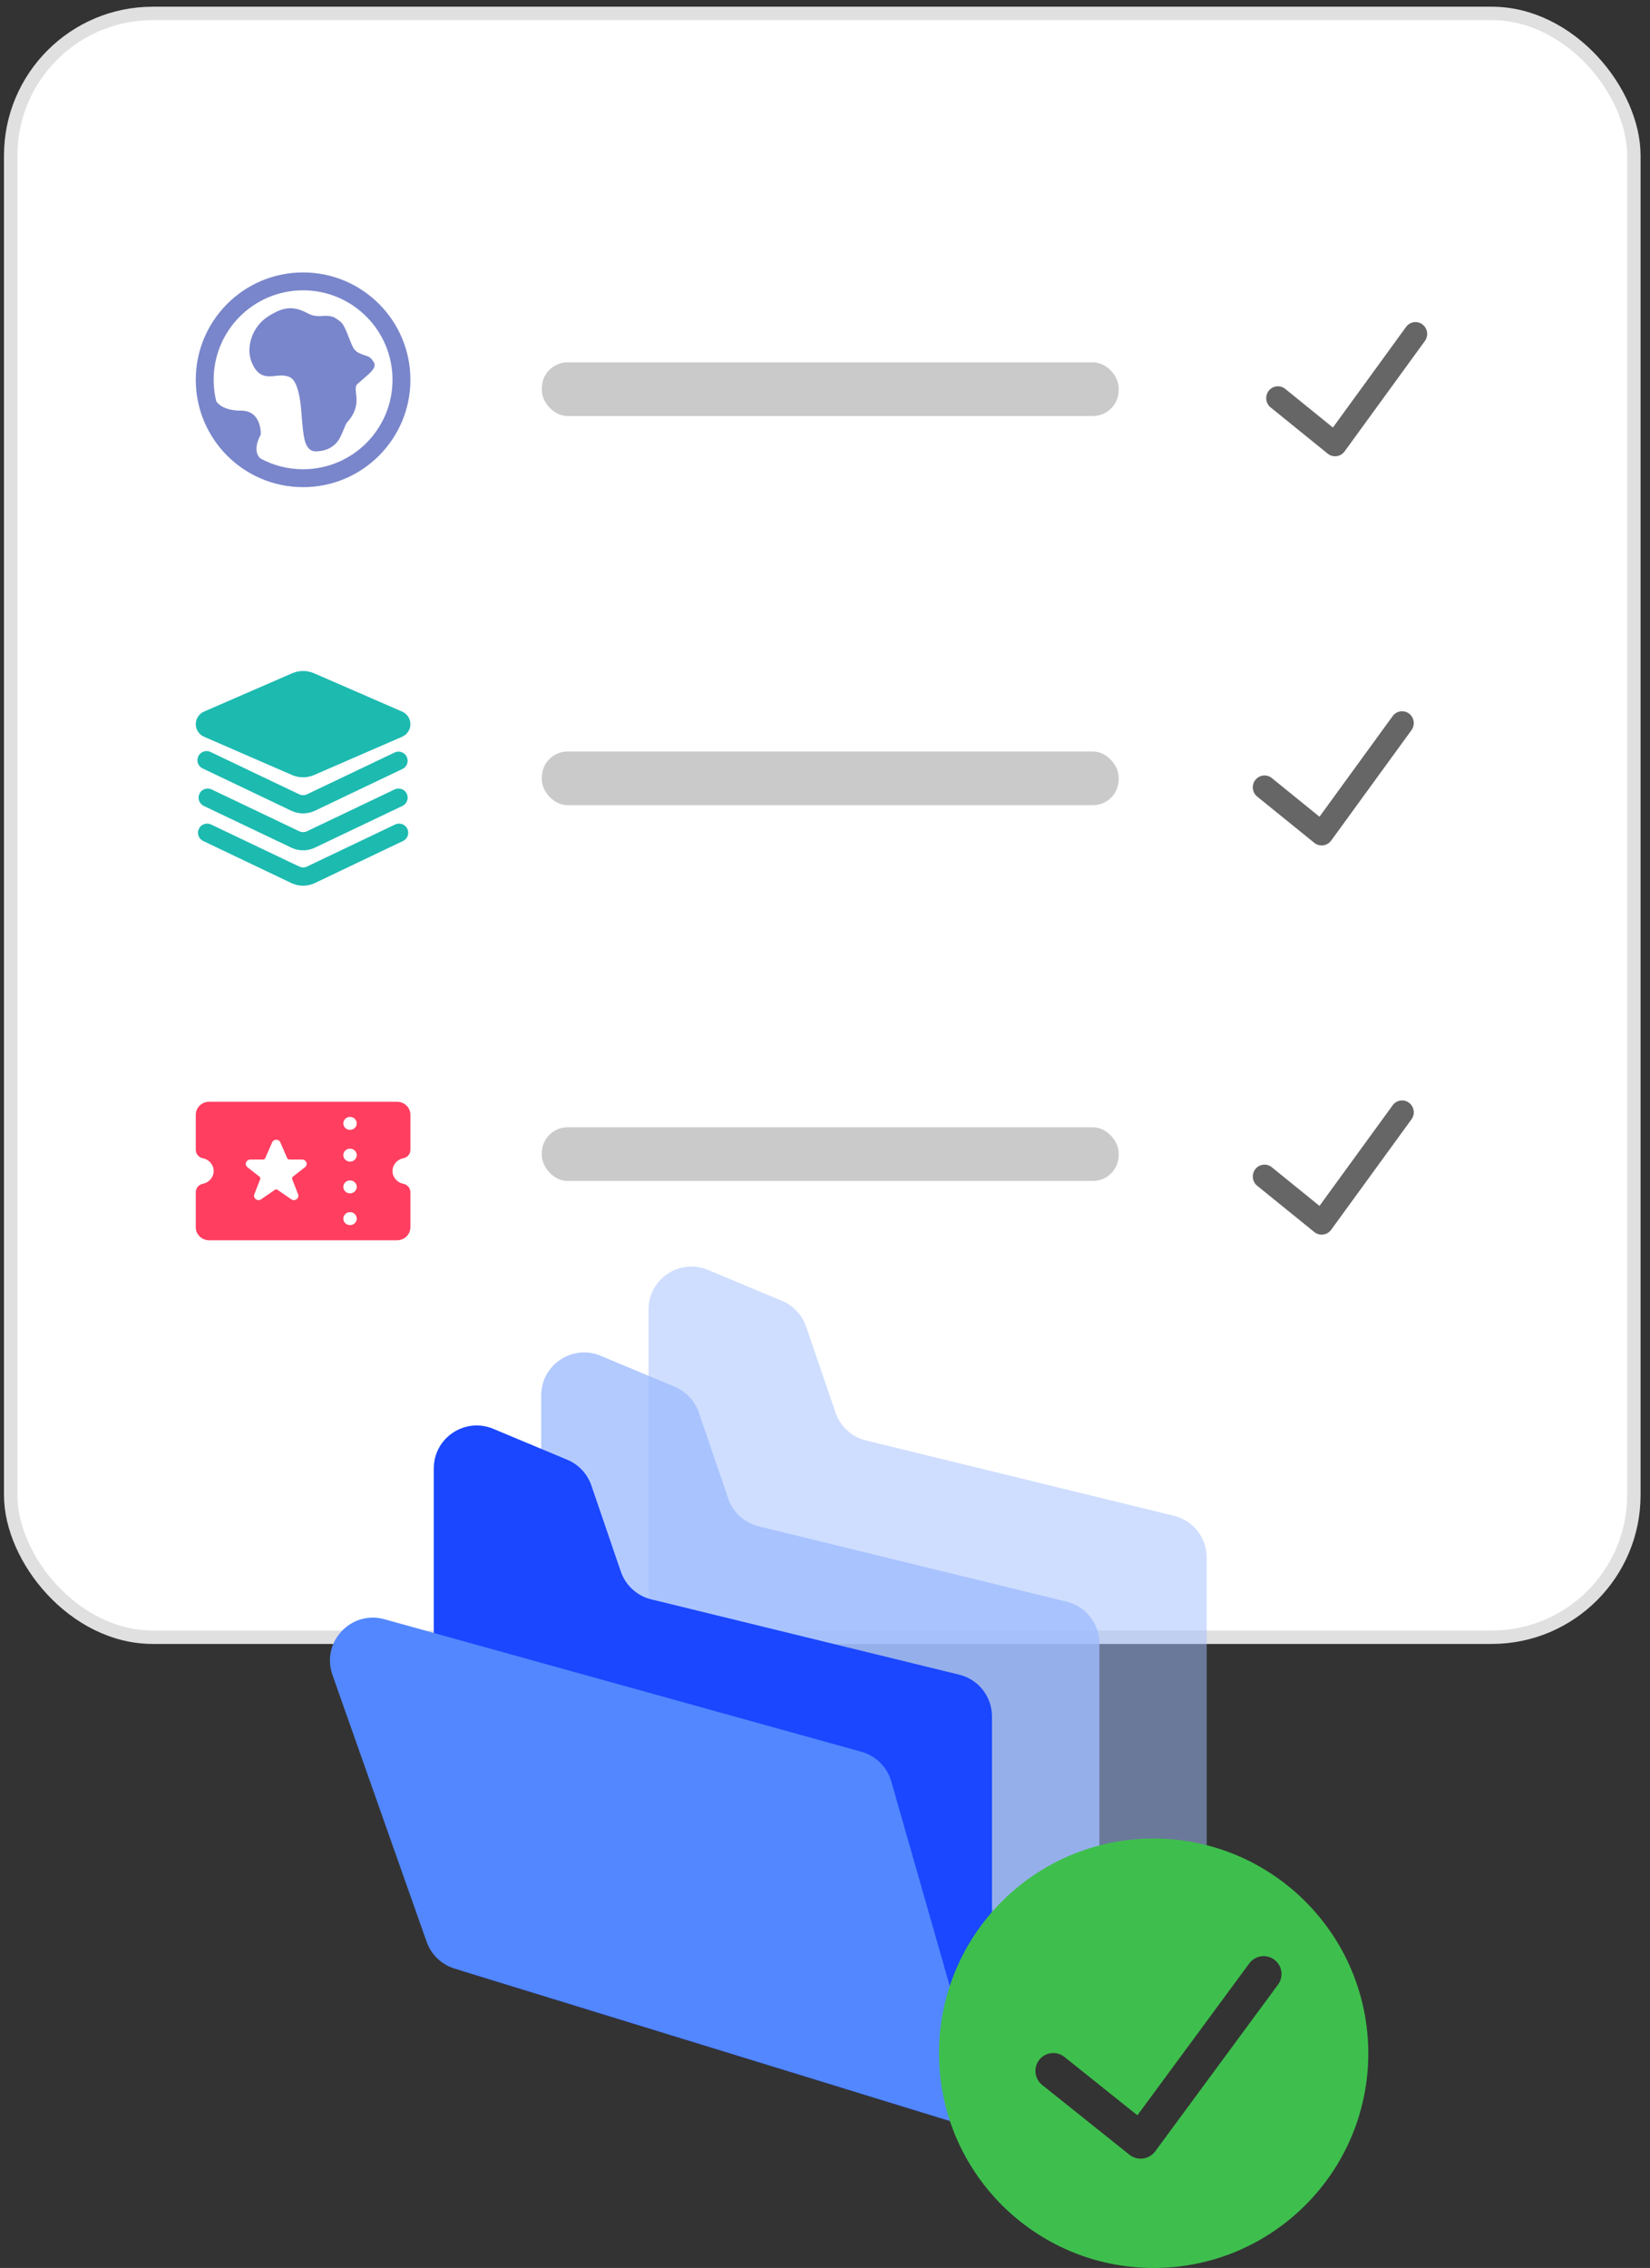 <svg width="123" height="169" viewBox="0 0 123 169" fill="none" xmlns="http://www.w3.org/2000/svg">
<rect x="0" y="0" width="123" height="169" fill="#333333" stroke="none"/>
<g id="illus-checklist-kdrive">
<rect id="Rectangle-path" x="0.797" y="1" width="121" height="121" rx="10.593" fill="white" stroke="#E0E0E0"/>
<g id="Group">
<g id="ksuite Logos/Drive">
<g id="logo">
<path id="Rectangle Copy 32" opacity="0.504" fill-rule="evenodd" clip-rule="evenodd" d="M48.344 97.582C48.344 95.297 50.67 93.749 52.779 94.63L58.298 96.936C59.142 97.289 59.795 97.987 60.092 98.853L62.286 105.264C62.639 106.296 63.494 107.078 64.554 107.337L87.514 112.951C88.947 113.301 89.954 114.584 89.954 116.059V142.841C89.954 144.994 87.87 146.533 85.812 145.9L50.603 135.069C49.26 134.656 48.344 133.416 48.344 132.011V97.582Z" fill="#A2BFFF"/>
<path id="Rectangle Copy 12" opacity="0.8" fill-rule="evenodd" clip-rule="evenodd" d="M40.344 103.981C40.344 101.696 42.67 100.147 44.779 101.028L50.298 103.335C51.142 103.688 51.795 104.385 52.092 105.251L54.286 111.663C54.639 112.695 55.494 113.476 56.554 113.735L79.514 119.349C80.947 119.699 81.954 120.983 81.954 122.457V149.24C81.954 151.393 79.87 152.931 77.812 152.298L42.603 141.468C41.26 141.055 40.344 139.814 40.344 138.41V103.981Z" fill="#A0BDFF"/>
<path id="Rectangle" fill-rule="evenodd" clip-rule="evenodd" d="M32.336 109.422C32.336 107.137 34.663 105.588 36.771 106.47L42.29 108.776C43.134 109.129 43.787 109.827 44.084 110.692L46.278 117.104C46.631 118.136 47.486 118.917 48.546 119.177L71.506 124.79C72.939 125.141 73.947 126.424 73.947 127.899V154.681C73.947 156.834 71.863 158.373 69.804 157.74L34.595 146.909C33.252 146.496 32.336 145.256 32.336 143.851V109.422Z" fill="#1A47FF"/>
<path id="Rectangle Copy 37" fill-rule="evenodd" clip-rule="evenodd" d="M24.782 124.808C23.92 122.368 26.162 119.967 28.657 120.66L64.219 130.536C65.293 130.834 66.134 131.669 66.44 132.74L73.139 156.178C73.488 157.399 72.344 158.52 71.13 158.147L33.88 146.689C32.911 146.391 32.14 145.651 31.803 144.696L24.782 124.808Z" fill="#5287FF"/>
</g>
</g>
<g id="Icons/interface essential/check-circle-1">
<path id="icon" fill-rule="evenodd" clip-rule="evenodd" d="M86 137C77.163 137 70 144.163 70 153C70 161.837 77.163 169 86 169C94.837 169 102 161.837 102 153C101.99 144.168 94.832 137.01 86 137ZM95.236 147.933L86.109 160.319C85.892 160.607 85.567 160.797 85.209 160.844C84.85 160.891 84.488 160.792 84.203 160.569L77.685 155.359C77.11 154.898 77.017 154.059 77.477 153.484C77.938 152.909 78.777 152.816 79.352 153.276L84.787 157.624L93.089 146.356C93.362 145.947 93.836 145.722 94.325 145.768C94.814 145.815 95.237 146.126 95.428 146.578C95.618 147.031 95.544 147.551 95.236 147.933Z" fill="#3EBF4D"/>
<mask id="mask0_3015_52203" style="mask-type:alpha" maskUnits="userSpaceOnUse" x="70" y="137" width="32" height="32">
<path id="icon_2" fill-rule="evenodd" clip-rule="evenodd" d="M86 137C77.163 137 70 144.163 70 153C70 161.837 77.163 169 86 169C94.837 169 102 161.837 102 153C101.99 144.168 94.832 137.01 86 137ZM95.236 147.933L86.109 160.319C85.892 160.607 85.567 160.797 85.209 160.844C84.85 160.891 84.488 160.792 84.203 160.569L77.685 155.359C77.11 154.898 77.017 154.059 77.477 153.484C77.938 152.909 78.777 152.816 79.352 153.276L84.787 157.624L93.089 146.356C93.362 145.947 93.836 145.722 94.325 145.768C94.814 145.815 95.237 146.126 95.428 146.578C95.618 147.031 95.544 147.551 95.236 147.933Z" fill="white"/>
</mask>
<g mask="url(#mask0_3015_52203)">
</g>
</g>
</g>
<g id="products Logos/domaines">
<path id="Combined Shape" fill-rule="evenodd" clip-rule="evenodd" d="M30.594 28.301C30.594 23.883 27.012 20.301 22.594 20.301C18.175 20.301 14.594 23.883 14.594 28.301C14.594 32.719 18.175 36.301 22.594 36.301C27.012 36.301 30.594 32.719 30.594 28.301ZM15.927 28.301C15.927 24.619 18.912 21.634 22.594 21.634C26.276 21.634 29.26 24.619 29.26 28.301C29.26 31.983 26.276 34.967 22.594 34.967C21.446 34.967 20.366 34.678 19.424 34.167C18.726 33.58 19.44 32.386 19.44 32.386C19.44 32.386 19.535 30.6 17.973 30.6C16.719 30.6 16.256 30.105 16.123 29.91C15.995 29.395 15.927 28.856 15.927 28.301ZM24.586 23.556C24.69 23.57 24.802 23.602 24.92 23.653C24.92 23.653 25.334 23.887 25.5 24.093C25.677 24.312 25.849 24.751 26.011 25.165C26.153 25.527 26.287 25.869 26.41 26.028C26.605 26.279 26.921 26.384 27.189 26.473C27.363 26.531 27.517 26.583 27.605 26.663C27.845 26.882 27.917 27.107 27.917 27.107L27.927 27.19C27.929 27.291 27.901 27.382 27.845 27.463C27.769 27.572 27.71 27.649 27.667 27.695C27.601 27.769 27.519 27.849 27.422 27.934C27.325 28.019 27.21 28.12 27.078 28.235C27.016 28.29 26.95 28.348 26.879 28.408C26.808 28.468 26.735 28.533 26.659 28.602C26.579 28.676 26.532 28.759 26.521 28.851C26.509 28.943 26.515 29.091 26.538 29.294C26.557 29.428 26.57 29.576 26.577 29.737C26.584 29.899 26.57 30.07 26.535 30.253C26.499 30.435 26.43 30.63 26.325 30.838C26.221 31.045 26.067 31.262 25.864 31.488C25.826 31.53 25.788 31.596 25.75 31.686C25.712 31.776 25.675 31.869 25.637 31.966C25.57 32.127 25.494 32.304 25.406 32.495C25.319 32.687 25.199 32.866 25.048 33.032C24.858 33.23 24.636 33.38 24.38 33.482C24.125 33.583 23.838 33.634 23.521 33.634C23.403 33.634 23.293 33.606 23.191 33.551C23.09 33.496 23.003 33.415 22.932 33.309C22.88 33.24 22.835 33.158 22.797 33.063C22.759 32.968 22.726 32.859 22.698 32.734C22.651 32.527 22.613 32.292 22.584 32.032C22.556 31.771 22.53 31.498 22.506 31.211C22.492 31.036 22.478 30.858 22.464 30.678C22.45 30.498 22.432 30.319 22.41 30.139C22.389 29.959 22.363 29.783 22.332 29.613C22.302 29.442 22.265 29.28 22.222 29.128C22.142 28.819 22.043 28.576 21.924 28.401C21.806 28.226 21.666 28.113 21.505 28.062C21.416 28.034 21.327 28.014 21.239 28C21.152 27.986 21.058 27.979 20.959 27.979C20.878 27.979 20.8 27.982 20.724 27.989C20.649 27.996 20.573 28.004 20.497 28.014C20.422 28.023 20.348 28.03 20.277 28.034C20.206 28.039 20.135 28.041 20.064 28.041L19.896 28.032C19.679 28.008 19.489 27.935 19.326 27.813C19.123 27.66 18.948 27.418 18.801 27.086C18.673 26.809 18.604 26.508 18.595 26.183C18.585 25.857 18.633 25.533 18.737 25.21C18.846 24.873 19.007 24.565 19.22 24.286C19.433 24.007 19.686 23.773 19.979 23.584C20.315 23.367 20.616 23.21 20.881 23.113C21.146 23.016 21.399 22.968 21.64 22.968C21.839 22.968 22.043 22.997 22.251 23.057C22.459 23.117 22.696 23.217 22.961 23.355C23.131 23.443 23.282 23.498 23.415 23.521C23.547 23.544 23.666 23.556 23.77 23.556C23.812 23.556 23.856 23.555 23.901 23.552C23.946 23.55 23.99 23.549 24.032 23.549C24.08 23.544 24.126 23.541 24.171 23.538C24.216 23.536 24.262 23.535 24.309 23.535C24.39 23.535 24.482 23.542 24.586 23.556Z" fill="#7986CB"/>
</g>
<g id="Logo/H&#195;&#169;bergement mail Copy 2">
<path id="Combined Shape_2" fill-rule="evenodd" clip-rule="evenodd" d="M21.777 57.754L15.207 54.898H15.208C14.835 54.736 14.594 54.368 14.594 53.961C14.594 53.555 14.835 53.187 15.208 53.025L21.777 50.17C22.299 49.943 22.891 49.943 23.413 50.17L29.979 53.026C30.352 53.188 30.594 53.556 30.594 53.962C30.594 54.369 30.352 54.737 29.979 54.899L23.407 57.754C22.887 57.979 22.297 57.979 21.777 57.754ZM22.888 59.187L29.456 56.055C29.789 55.923 30.167 56.071 30.322 56.394C30.477 56.717 30.355 57.105 30.043 57.281L23.475 60.413C22.919 60.678 22.272 60.678 21.715 60.413L15.148 57.281C14.912 57.187 14.747 56.969 14.722 56.716C14.696 56.463 14.814 56.217 15.027 56.078C15.24 55.939 15.513 55.93 15.735 56.055L22.302 59.187C22.487 59.276 22.703 59.276 22.888 59.187ZM22.888 61.939L29.456 58.807C29.789 58.675 30.167 58.823 30.322 59.146C30.477 59.469 30.355 59.856 30.043 60.033L23.475 63.164C22.919 63.43 22.272 63.43 21.715 63.164L15.148 60.033C14.836 59.856 14.714 59.469 14.869 59.146C15.023 58.823 15.402 58.675 15.735 58.807L22.302 61.939C22.487 62.027 22.703 62.027 22.888 61.939ZM29.456 61.438L22.888 64.57C22.703 64.659 22.487 64.659 22.302 64.57L15.735 61.438C15.395 61.277 14.988 61.421 14.826 61.76C14.664 62.1 14.808 62.506 15.148 62.668L21.715 65.8C22.271 66.067 22.919 66.067 23.475 65.8L30.043 62.668C30.383 62.506 30.527 62.1 30.365 61.76C30.203 61.421 29.796 61.277 29.456 61.438Z" fill="#1DBAB0"/>
</g>
<g id="Logo/H&#195;&#169;bergement mail Copy 3">
<path id="Combined Shape_3" fill-rule="evenodd" clip-rule="evenodd" d="M30.594 85.678C30.594 85.985 30.371 86.249 30.06 86.311C29.594 86.402 29.259 86.799 29.259 87.259C29.259 87.719 29.594 88.116 30.06 88.207C30.371 88.269 30.594 88.533 30.594 88.84V91.453C30.594 91.987 30.146 92.42 29.594 92.42H15.594C15.329 92.42 15.074 92.318 14.887 92.137C14.699 91.955 14.594 91.709 14.594 91.453V88.84C14.594 88.533 14.817 88.269 15.127 88.207C15.593 88.116 15.928 87.719 15.928 87.259C15.928 86.799 15.593 86.402 15.127 86.311C14.817 86.249 14.594 85.985 14.594 85.678V83.065C14.594 82.531 15.041 82.098 15.594 82.098H29.594C30.146 82.098 30.594 82.531 30.594 83.065V85.678ZM25.594 90.807C25.594 91.075 25.818 91.291 26.094 91.291C26.37 91.291 26.594 91.075 26.594 90.807C26.594 90.54 26.37 90.323 26.094 90.323C25.818 90.323 25.594 90.54 25.594 90.807ZM26.094 88.925C25.818 88.925 25.594 88.709 25.594 88.442C25.594 88.174 25.818 87.958 26.094 87.958C26.37 87.958 26.594 88.174 26.594 88.442C26.594 88.709 26.37 88.925 26.094 88.925ZM25.594 86.076C25.594 86.344 25.818 86.56 26.094 86.56C26.37 86.56 26.594 86.344 26.594 86.076C26.594 85.809 26.37 85.593 26.094 85.593C25.818 85.593 25.594 85.809 25.594 86.076ZM26.094 84.194C25.818 84.194 25.594 83.978 25.594 83.711C25.594 83.443 25.818 83.227 26.094 83.227C26.37 83.227 26.594 83.443 26.594 83.711C26.594 83.978 26.37 84.194 26.094 84.194ZM21.834 87.681L22.734 86.978L22.736 86.978C22.846 86.892 22.888 86.748 22.841 86.619C22.794 86.49 22.668 86.404 22.527 86.404H21.564C21.497 86.404 21.436 86.365 21.41 86.305L20.9 85.124C20.848 85.004 20.727 84.926 20.593 84.926C20.459 84.926 20.338 85.004 20.286 85.124L19.77 86.306C19.744 86.366 19.684 86.405 19.617 86.405H18.656C18.515 86.405 18.389 86.491 18.342 86.62C18.295 86.749 18.337 86.892 18.447 86.978L19.346 87.682C19.402 87.726 19.423 87.799 19.398 87.864L18.96 88.993C18.909 89.125 18.953 89.275 19.07 89.362C19.186 89.448 19.347 89.451 19.466 89.368L20.494 88.658C20.552 88.618 20.629 88.618 20.687 88.658L21.715 89.368C21.834 89.45 21.995 89.447 22.111 89.361C22.228 89.274 22.272 89.125 22.22 88.992L21.783 87.864C21.758 87.799 21.779 87.725 21.834 87.681Z" fill="#FF3E60"/>
</g>
<rect id="Rectangle Copy 18" x="40.391" y="27" width="43" height="4" rx="1.92" fill="#CACACA"/>
<rect id="Rectangle Copy 20" x="40.391" y="56" width="43" height="4" rx="1.92" fill="#CACACA"/>
<rect id="Rectangle Copy 21" x="40.391" y="84" width="43" height="4" rx="1.92" fill="#CACACA"/>
<g id="Icons/interface essential/check">
<g id="check-2">
<path id="Path" fill-rule="evenodd" clip-rule="evenodd" d="M106.197 25.439L100.228 33.644C100.085 33.836 99.873 33.961 99.638 33.992C99.404 34.024 99.167 33.958 98.981 33.81L94.718 30.358C94.342 30.053 94.281 29.497 94.582 29.116C94.883 28.735 95.432 28.673 95.808 28.978L99.362 31.859L104.793 24.393C104.971 24.123 105.281 23.973 105.601 24.004C105.921 24.035 106.198 24.241 106.322 24.541C106.447 24.841 106.399 25.186 106.197 25.439Z" fill="#666666"/>
</g>
</g>
<g id="Icons/interface essential/check Copy">
<g id="check-2_2">
<path id="Path_2" fill-rule="evenodd" clip-rule="evenodd" d="M105.197 54.439L99.228 62.644C99.085 62.836 98.873 62.961 98.638 62.992C98.404 63.024 98.167 62.958 97.981 62.81L93.718 59.358C93.342 59.053 93.281 58.497 93.582 58.116C93.883 57.735 94.432 57.673 94.808 57.978L98.362 60.859L103.793 53.394C103.971 53.123 104.281 52.973 104.601 53.004C104.921 53.035 105.198 53.241 105.322 53.541C105.447 53.841 105.399 54.186 105.197 54.439Z" fill="#666666"/>
</g>
</g>
<g id="Icons/interface essential/check Copy 2">
<g id="check-2_3">
<path id="Path_3" fill-rule="evenodd" clip-rule="evenodd" d="M105.197 83.439L99.228 91.644C99.085 91.836 98.873 91.961 98.638 91.992C98.404 92.024 98.167 91.958 97.981 91.811L93.718 88.358C93.342 88.053 93.281 87.497 93.582 87.116C93.883 86.735 94.432 86.673 94.808 86.978L98.362 89.859L103.793 82.394C103.971 82.123 104.281 81.973 104.601 82.004C104.921 82.035 105.198 82.241 105.322 82.541C105.447 82.841 105.399 83.186 105.197 83.439Z" fill="#666666"/>
</g>
</g>
</g>
</svg>

